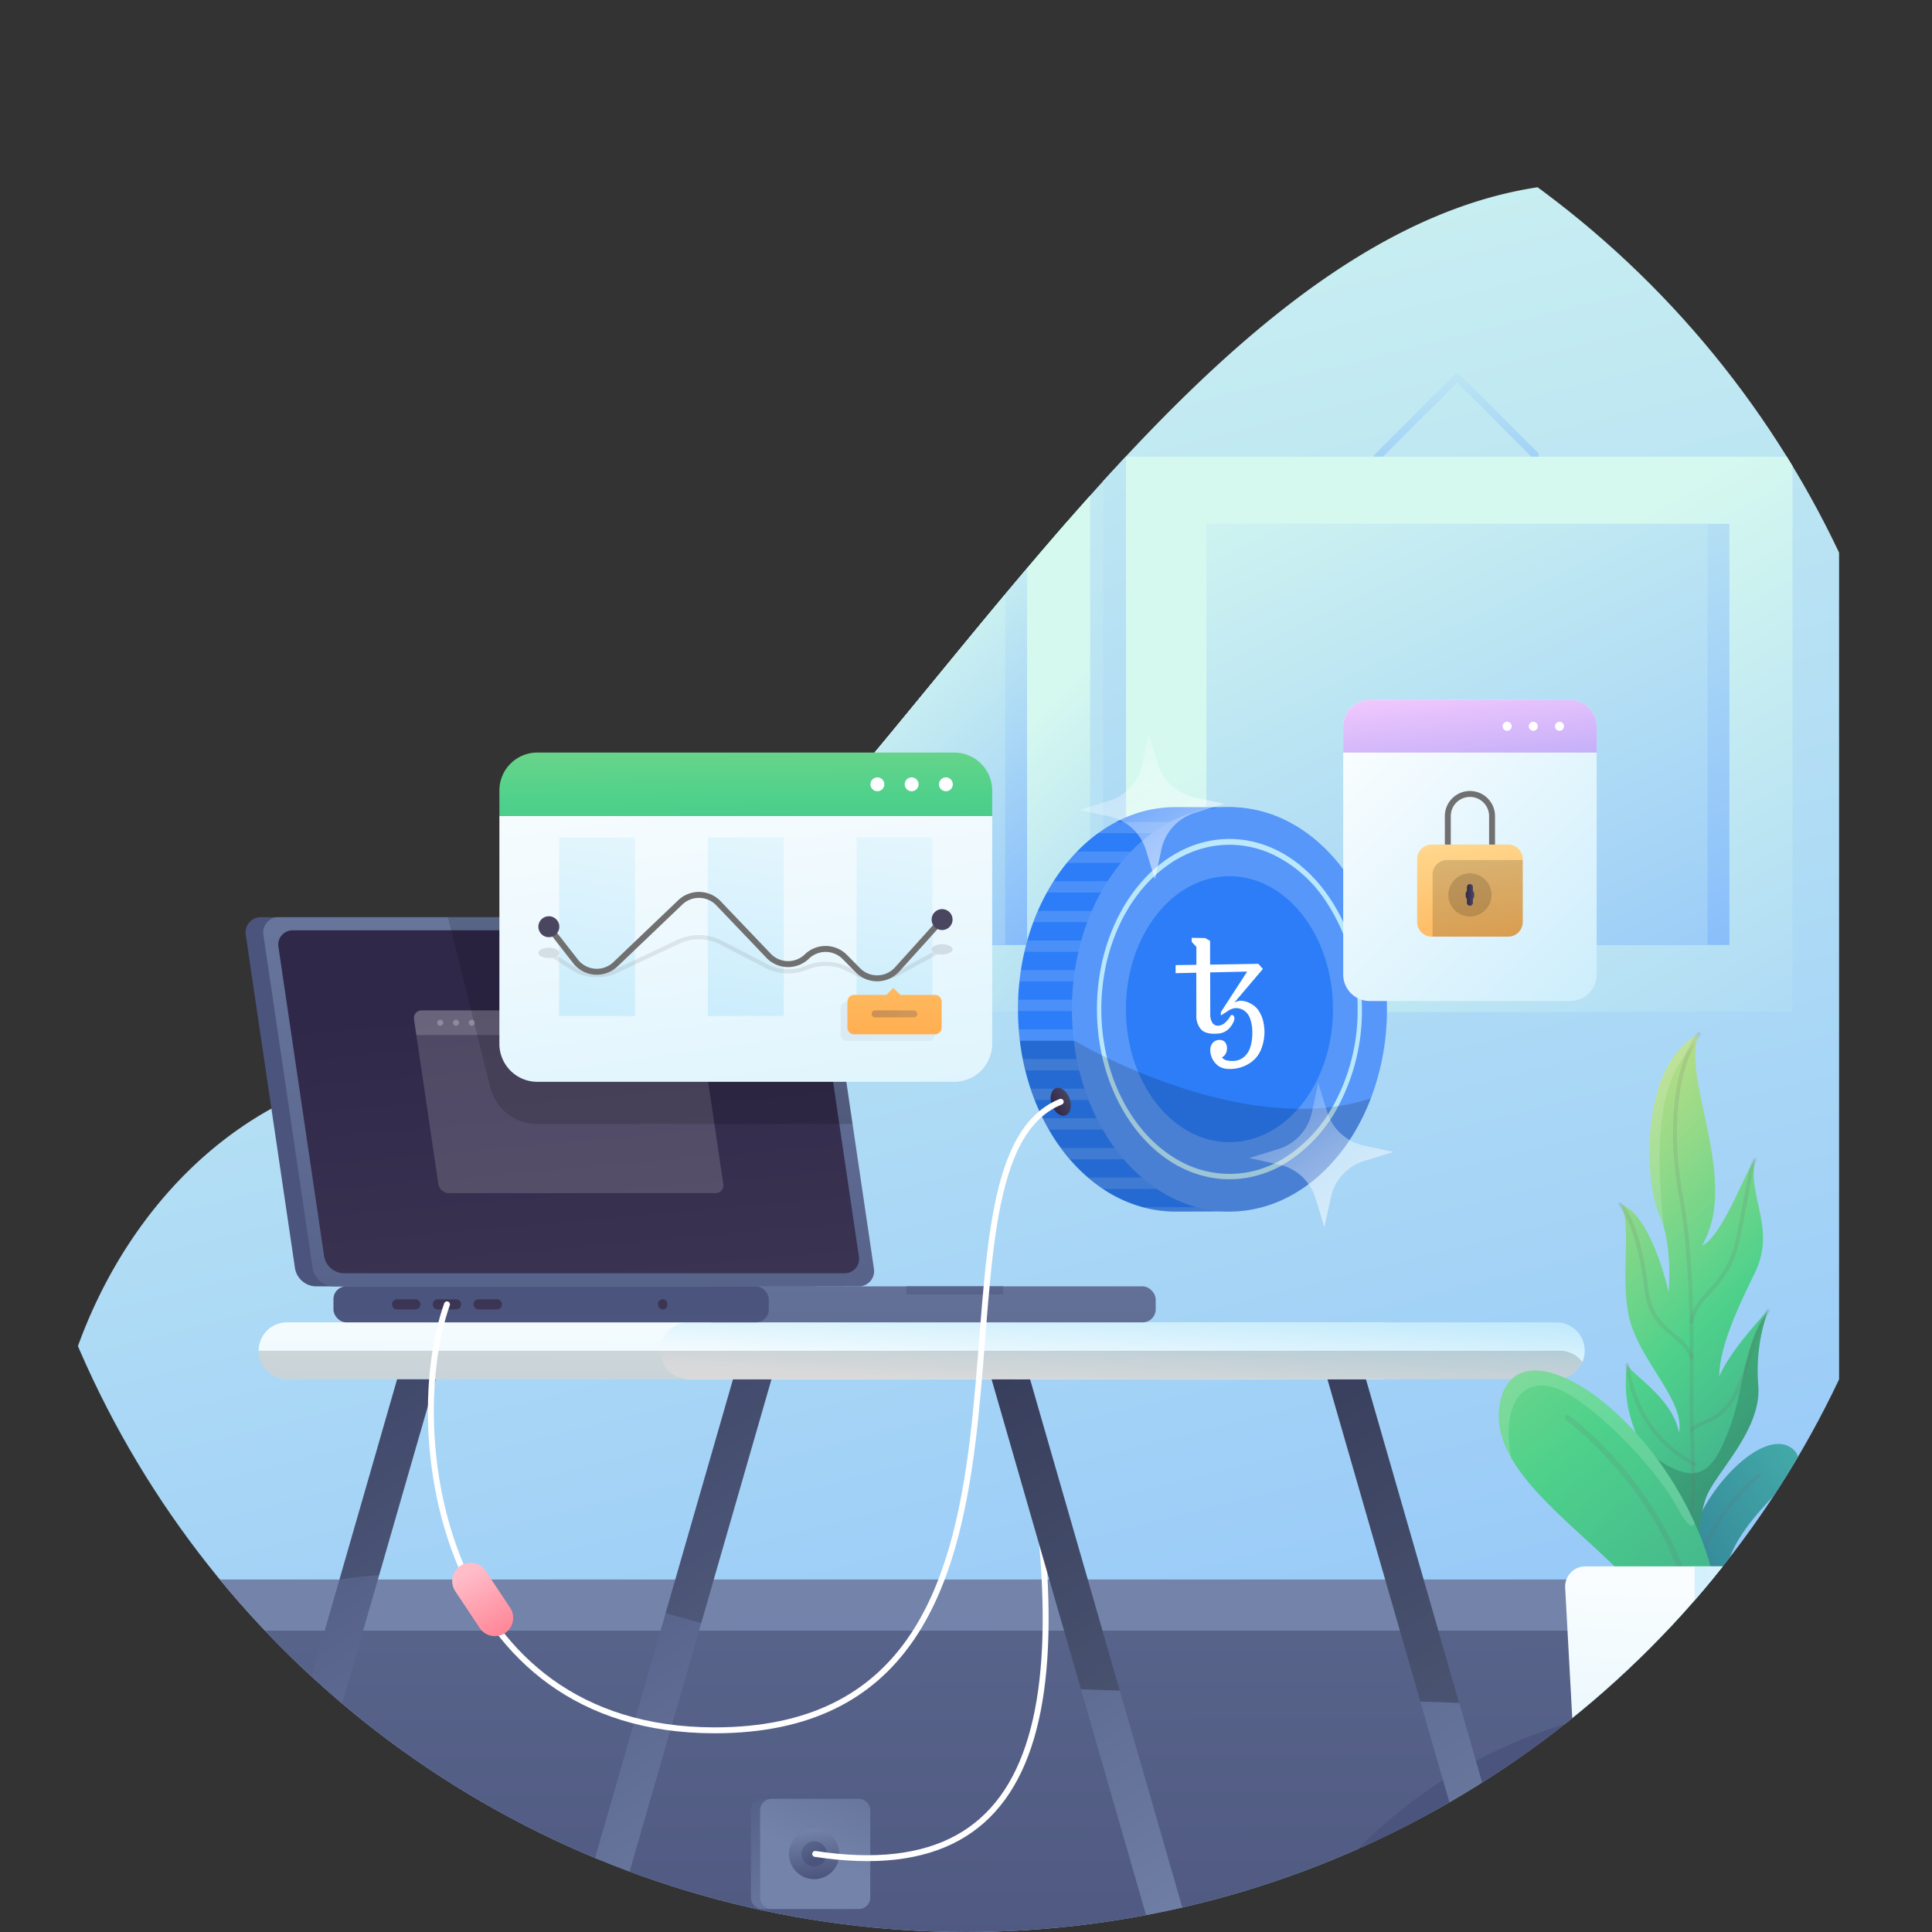 <svg xmlns="http://www.w3.org/2000/svg" xmlns:xlink="http://www.w3.org/1999/xlink" width="496" height="496" viewBox="0 0 496 496"><rect x="0" y="0" width="496" height="496" fill="#333333" stroke="none"/><defs><style>.a,.ah,.ai,.as{fill:#fff;}.a{opacity:0.46;}.b{clip-path:url(#a);}.c{fill:url(#b);}.d{fill:url(#c);}.e{fill:url(#d);}.f{fill:url(#e);}.g{fill:url(#f);}.h{fill:url(#g);}.i{fill:url(#h);}.j{fill:url(#i);}.k{fill:url(#j);}.l{fill:url(#k);}.m{fill:url(#l);}.n{fill:url(#m);}.o{fill:url(#n);}.p{fill:url(#o);}.q{fill:url(#p);}.r{fill:url(#q);}.s{fill:url(#r);}.aw,.az,.bi,.bl,.bt,.t{fill:none;}.t{stroke:#fff;}.aw,.az,.bi,.bl,.t{stroke-linecap:round;stroke-linejoin:round;}.bt,.t{stroke-width:1.521px;}.u{fill:url(#s);}.v{fill:url(#t);}.ac,.ah,.aw,.az,.bh,.w{opacity:0.15;}.ac,.ah,.ai,.w,.z{mix-blend-mode:overlay;isolation:isolate;}.x{fill:url(#u);}.y{fill:url(#v);}.ai,.bq,.z{opacity:0.25;}.aa{fill:url(#w);}.ab{fill:url(#x);}.ad{fill:url(#y);}.ae{fill:url(#z);}.af{fill:url(#aa);}.ag{fill:url(#ab);}.aj{fill:url(#ac);}.ak{fill:url(#ad);}.al{fill:url(#ae);}.am{fill:url(#af);}.an{fill:url(#ag);}.ao{fill:url(#ah);}.ap{fill:#2c7df7;}.aq{fill:#5697f9;}.ar{fill:url(#ai);}.at{fill:url(#aj);}.au{fill:url(#ak);}.av{fill:url(#al);}.aw,.az,.bi,.bl,.bt{stroke:#707070;}.aw{stroke-width:1.014px;}.ax{fill:url(#am);}.ay{fill:url(#an);}.az{stroke-width:1.441px;}.ba{fill:url(#ao);}.bb{fill:url(#ap);}.bc{fill:url(#aq);}.bd{fill:url(#ar);}.be{fill:url(#as);}.bf{fill:url(#at);}.bg{fill:url(#au);}.bi{stroke-width:1.075px;}.bj{fill:url(#av);}.bk{fill:url(#aw);}.bl{stroke-width:1.53px;}.bm{fill:url(#ax);}.bn{fill:url(#ay);}.bo{opacity:0.05;fill:url(#az);}.bp{fill:url(#ba);}.bq{fill:url(#bb);}.br{fill:url(#bc);}.bs{fill:url(#bd);}.bt{stroke-miterlimit:10;}.bu{fill:url(#be);}.bv{fill:url(#bf);}.bw{fill:url(#bg);}.bx{fill:url(#bh);}.by{fill:url(#bi);}.bz{fill:url(#bj);}</style><clipPath id="a"><circle class="a" cx="248" cy="248" r="248" transform="translate(133 4261)"/></clipPath><linearGradient id="b" x1="0.406" y1="-0.075" x2="0.719" y2="1.378" gradientUnits="objectBoundingBox"><stop offset="0" stop-color="#d6f9ef"/><stop offset="1" stop-color="#6ca8ff"/></linearGradient><linearGradient id="c" x1="0.539" y1="2.225" x2="1.006" y2="24.222" gradientUnits="objectBoundingBox"><stop offset="0" stop-color="#7383a9"/><stop offset="1" stop-color="#4b547c"/></linearGradient><linearGradient id="d" x1="0.484" y1="-1.673" x2="0.508" y2="0.798" xlink:href="#c"/><linearGradient id="e" x1="1.184" y1="-0.113" x2="0.913" y2="0.206" xlink:href="#c"/><linearGradient id="f" x1="0.39" y1="-0.977" x2="0.62" y2="3.055" xlink:href="#b"/><linearGradient id="g" x1="-0.32" y1="-0.709" x2="1.63" y2="2.166" xlink:href="#b"/><linearGradient id="h" x1="0.389" y1="0.338" x2="1.73" y2="2.291" xlink:href="#b"/><linearGradient id="i" x1="0.074" y1="-0.352" x2="1.068" y2="1.637" xlink:href="#b"/><linearGradient id="j" x1="0.043" y1="-0.287" x2="1.528" y2="2.27" xlink:href="#b"/><linearGradient id="k" x1="0.144" y1="0.098" x2="1.453" y2="1.577" xlink:href="#b"/><linearGradient id="l" x1="0.629" y1="0.644" x2="1.511" y2="1.626" xlink:href="#b"/><linearGradient id="m" x1="0.296" y1="0.214" x2="1.097" y2="1.337" xlink:href="#b"/><linearGradient id="n" x1="0.32" y1="0.272" x2="1.431" y2="1.676" xlink:href="#b"/><linearGradient id="o" x1="0.846" y1="1.413" x2="0.067" y2="-0.643" xlink:href="#c"/><linearGradient id="p" x1="0.489" y1="0.527" x2="1.45" y2="-1.729" xlink:href="#c"/><linearGradient id="q" x1="0.433" y1="0.004" x2="0.567" y2="0.996" xlink:href="#c"/><linearGradient id="r" x1="-0.325" y1="-1.136" x2="0.608" y2="0.714" xlink:href="#c"/><linearGradient id="s" x1="0.638" y1="1.093" x2="0.383" y2="-0.004" xlink:href="#c"/><linearGradient id="t" x1="0.69" y1="1.299" x2="0.398" y2="0.042" xlink:href="#c"/><linearGradient id="u" x1="0.66" y1="1.201" x2="0.372" y2="-0.068" xlink:href="#c"/><linearGradient id="v" x1="0.626" y1="1.048" x2="0.361" y2="-0.109" xlink:href="#c"/><linearGradient id="w" x1="-0.319" y1="6.941" x2="0.707" y2="-1.126" gradientUnits="objectBoundingBox"><stop offset="0" stop-color="#b9e7fb"/><stop offset="1" stop-color="#fff"/></linearGradient><linearGradient id="x" x1="1.011" y1="-0.129" x2="0.172" y2="0.904" xlink:href="#w"/><linearGradient id="y" x1="0.474" y1="-9.534" x2="0.536" y2="14.108" xlink:href="#c"/><linearGradient id="z" x1="1.051" y1="0.804" x2="1.044" y2="0.8" xlink:href="#c"/><linearGradient id="aa" x1="0.457" y1="-0.772" x2="0.544" y2="1.81" xlink:href="#c"/><linearGradient id="ab" x1="2.727" y1="-0.139" x2="3.066" y2="2.12" gradientUnits="objectBoundingBox"><stop offset="0" stop-color="#302849"/><stop offset="1" stop-color="#4b4660"/></linearGradient><linearGradient id="ac" x1="0.677" y1="6.814" x2="0.506" y2="0.72" xlink:href="#c"/><linearGradient id="ad" x1="0.409" y1="-7.139" x2="0.624" y2="10.86" xlink:href="#ab"/><linearGradient id="ae" x1="0.409" y1="-7.139" x2="0.624" y2="10.86" xlink:href="#ab"/><linearGradient id="af" x1="0.409" y1="-7.139" x2="0.624" y2="10.86" xlink:href="#ab"/><linearGradient id="ag" x1="0.238" y1="-6.708" x2="0.855" y2="10.275" xlink:href="#ab"/><linearGradient id="ah" x1="0.477" y1="-8.804" x2="0.512" y2="5.189" xlink:href="#c"/><linearGradient id="ai" x1="0.545" y1="0.125" x2="0.778" y2="-1.834" xlink:href="#w"/><linearGradient id="aj" x1="0.138" y1="0.78" x2="0.862" y2="0.22" xlink:href="#ab"/><linearGradient id="ak" x1="0.306" y1="0.089" x2="0.826" y2="1.193" gradientUnits="objectBoundingBox"><stop offset="0.009" stop-color="#ffbdc9"/><stop offset="1" stop-color="#ff7b8d"/></linearGradient><linearGradient id="al" x1="-0.507" y1="1.369" x2="1.56" y2="-0.686" gradientUnits="objectBoundingBox"><stop offset="0" stop-color="#2d7592"/><stop offset="1" stop-color="#4ec4b3"/></linearGradient><linearGradient id="am" x1="0.709" y1="1.284" x2="0.377" y2="-0.09" gradientUnits="objectBoundingBox"><stop offset="0" stop-color="#2d7592"/><stop offset="0.598" stop-color="#4ed18b"/><stop offset="1" stop-color="#cee086"/></linearGradient><linearGradient id="an" x1="-0.457" y1="3.653" x2="-2.519" y2="0.219" xlink:href="#am"/><linearGradient id="ao" x1="0.478" y1="1.177" x2="0.502" y2="-0.077" xlink:href="#w"/><linearGradient id="ap" x1="-0.483" y1="1.273" x2="1.925" y2="-0.934" xlink:href="#w"/><linearGradient id="aq" x1="1.195" y1="3.127" x2="0.238" y2="-0.568" xlink:href="#w"/><linearGradient id="ar" x1="0.415" y1="1.778" x2="0.615" y2="-1.233" xlink:href="#w"/><linearGradient id="as" x1="0.413" y1="1.801" x2="0.614" y2="-1.209" xlink:href="#w"/><linearGradient id="at" x1="0.412" y1="1.825" x2="0.612" y2="-1.186" xlink:href="#w"/><linearGradient id="au" x1="1.086" y1="6.262" x2="0.115" y2="-2.968" xlink:href="#am"/><linearGradient id="av" x1="6.849" y1="1.067" x2="6.58" y2="-0.067" xlink:href="#ab"/><linearGradient id="aw" x1="44.425" y1="1.067" x2="44.156" y2="-0.067" xlink:href="#ab"/><linearGradient id="ax" x1="6.932" y1="0.951" x2="6.498" y2="0.049" xlink:href="#ab"/><linearGradient id="ay" x1="44.511" y1="0.951" x2="44.078" y2="0.049" xlink:href="#ab"/><linearGradient id="az" x1="0" y1="0.5" x2="1" y2="0.5" xlink:href="#ab"/><linearGradient id="ba" x1="0.573" y1="2.028" x2="0.312" y2="-3.144" gradientUnits="objectBoundingBox"><stop offset="0" stop-color="#ffa440"/><stop offset="1" stop-color="#ffda92"/></linearGradient><linearGradient id="bb" x1="0" y1="0.5" x2="1" y2="0.5" xlink:href="#ab"/><linearGradient id="bc" x1="1.299" y1="1.442" x2="0.03" y2="-0.054" xlink:href="#w"/><linearGradient id="bd" x1="1.344" y1="2.226" x2="0.001" y2="-0.39" gradientUnits="objectBoundingBox"><stop offset="0" stop-color="#9a98f4"/><stop offset="1" stop-color="#fecfff"/></linearGradient><linearGradient id="be" x1="0.688" y1="1.79" x2="0.407" y2="-0.138" xlink:href="#ba"/><linearGradient id="bf" x1="0" y1="0.5" x2="1" y2="0.5" xlink:href="#ab"/><linearGradient id="bg" x1="0" y1="0.5" x2="1" y2="0.5" xlink:href="#ab"/><linearGradient id="bh" x1="-0.383" y1="-0.095" x2="1.058" y2="2.069" gradientUnits="objectBoundingBox"><stop offset="0" stop-color="#fff" stop-opacity="0"/><stop offset="1" stop-color="#fff"/></linearGradient><linearGradient id="bi" x1="-0.139" y1="-0.23" x2="1.302" y2="1.934" xlink:href="#bh"/><linearGradient id="bj" x1="-64.611" y1="52.61" x2="-62.657" y2="55.546" xlink:href="#bh"/></defs><g class="b" transform="translate(-133 -4261)"><g transform="translate(-249.998 4228.234)"><path class="c" d="M855.142,101.432V603.9h-9.453a66.285,66.285,0,0,0-7.425-14.412c-9.878-14.9-26.788-30.732-47.68-43.3-25.012-15.039-55.719-25.4-86.887-23.865-65.865,3.234-185.2,59.568-267.018-7.772a111.953,111.953,0,0,1-32.6-43.951,117.192,117.192,0,0,1-6.068-19.237,123.138,123.138,0,0,1-2.2-13.1C388.4,372.874,432.43,303.035,501.388,306.1c13.175.584,26.395-4.5,39.774-13.492a175.859,175.859,0,0,0,21.309-17.233c25.178-23.44,51.122-57.17,78.588-90.04q2.8-3.348,5.618-6.683,5.117-6.047,10.31-12.008,2.939-3.348,5.891-6.658,1.654-1.862,3.322-3.7,2.881-3.166,5.782-6.271C725.21,92.991,784.643,53.029,855.142,101.432Z" transform="translate(0 0)"/><path class="d" d="M854.979,366.473v13.1H397.845a123.13,123.13,0,0,1-2.2-13.1Z" transform="translate(0.162 71.79)"/><path class="e" d="M854.539,376.949V529.486h-9.453a66.285,66.285,0,0,0-7.425-14.412c-9.878-14.9-26.788-30.732-47.68-43.3-4.2-2.523-8.565-4.92-13.06-7.145-3.7-1.833-7.489-3.557-11.356-5.143a152.882,152.882,0,0,0-47.3-11.412,128.854,128.854,0,0,0-15.166-.165c-5.25.26-10.842.85-16.727,1.693q-4.6.666-9.434,1.509c-40.356,7.037-92.227,22.667-142.752,21.906-3.266-.051-6.531-.165-9.777-.361-24.538-1.452-48.549-7.183-70.556-20.1q-4.224-2.472-8.344-5.307-4.794-3.3-9.428-7.114a111.954,111.954,0,0,1-32.6-43.951,117.192,117.192,0,0,1-6.068-19.237Z" transform="translate(0.603 74.413)"/><path class="f" d="M790.287,396.376V525.764h-9.453a66.285,66.285,0,0,0-7.425-14.412c-9.878-14.9-26.788-30.732-47.68-43.3-4.2-2.523-8.565-4.92-13.06-7.145-3.7-1.833-7.489-3.557-11.356-5.143a152.882,152.882,0,0,0-47.3-11.412,126.459,126.459,0,0,1,136.279-47.978Z" transform="translate(64.855 78.134)"/><g transform="translate(666.2 128.653)"><path class="g" d="M709.523,139.121l-19.979-19.979a.952.952,0,0,0-1.345,0L667.78,139.561a.951.951,0,1,0,1.344,1.345l19.747-19.747,19.306,19.307a.951.951,0,0,0,1.345-1.345Z" transform="translate(-597.967 -118.863)"/><g transform="translate(0 21.37)"><path class="h" d="M782.991,135.954V278.543h-171.1V142.225q2.881-3.166,5.782-6.271Z" transform="translate(-611.891 -135.954)"/><rect class="i" width="171.101" height="142.591" transform="translate(5.89)"/><rect class="j" width="134.215" height="108.115" transform="translate(26.574 17.238)"/><rect class="k" width="128.603" height="108.115" transform="translate(26.574 17.238)"/></g></g><g transform="translate(541.162 159.99)"><g transform="translate(0)"><path class="l" d="M627.717,149.25V275.213H511.892A175.859,175.859,0,0,0,533.2,257.98c25.178-23.44,51.122-57.171,78.588-90.04q2.8-3.348,5.618-6.683Q622.524,155.211,627.717,149.25Z" transform="translate(-511.892 -142.592)"/><path class="m" d="M633.608,143.925V276.547H511.892A175.859,175.859,0,0,0,533.2,259.314c25.178-23.44,51.122-57.17,78.588-90.04q2.8-3.348,5.618-6.683,5.117-6.047,10.31-12.008Q630.656,147.235,633.608,143.925Z" transform="translate(-511.892 -143.925)"/><path class="n" d="M613.141,158.853v96.723H528.934c25.178-23.44,51.122-57.17,78.588-90.04Q610.319,162.188,613.141,158.853Z" transform="translate(-507.625 -140.187)"/><path class="o" d="M607.522,164.2v90.04H528.934C554.112,230.8,580.056,197.067,607.522,164.2Z" transform="translate(-507.625 -138.849)"/></g></g><g transform="translate(446.057 239.91)"><path class="p" d="M2.935,0H25.341a2.934,2.934,0,0,1,2.934,2.934V25.341a2.935,2.935,0,0,1-2.935,2.935H2.934A2.934,2.934,0,0,1,0,25.341V2.935A2.935,2.935,0,0,1,2.935,0Z" transform="translate(129.718 254.674)"/><path class="q" d="M2.935,0H25.341a2.934,2.934,0,0,1,2.934,2.934V25.341a2.935,2.935,0,0,1-2.935,2.935H2.934A2.934,2.934,0,0,1,0,25.341V2.935A2.935,2.935,0,0,1,2.935,0Z" transform="translate(132.092 254.674)"/><circle class="r" cx="6.475" cy="6.475" r="6.475" transform="translate(139.485 262.337)"/><circle class="s" cx="3.238" cy="3.238" r="3.238" transform="translate(142.723 265.574)"/><path class="t" d="M601.02,311.03C622.886,408.607,614.4,460.2,552.779,450.815" transform="translate(-406.55 -182.003)"/><g transform="translate(0.05 146.913)"><path class="u" d="M555.032,325.334l-18.051,62.643-.545,1.9-27.688,96.069c-3.266-.051-6.531-.165-9.777-.361l27.586-95.708,1.28-4.444,17.322-60.1Z" transform="translate(-420.072 -325.334)"/><path class="v" d="M484.61,325.334,470.1,375.659l-4.1,14.214-21.792,75.609q-4.224-2.472-8.344-5.307l20.264-70.3,3.779-13.1,14.823-51.44Z" transform="translate(-435.872 -325.334)"/><g class="w" transform="translate(24.043)"><path d="M469.923,325.334H479.8l-14.507,50.325c-3.487.215-6.891.583-10.188,1.115Z" transform="translate(-455.1 -325.334)"/><path d="M549.252,325.334,531.2,387.977q-4.423-1.285-9.143-2.548l17.322-60.1Z" transform="translate(-438.334 -325.334)"/></g></g><g transform="translate(191.496 146.913)"><path class="x" d="M638.4,462.527q-4.6.666-9.434,1.509l-17.03-59.08-4.349-15.083-18.6-64.539h9.872l18.6,64.539,4.45,15.445Z" transform="translate(-588.981 -325.334)"/><path class="y" d="M711.684,477.554c-3.7-1.833-7.489-3.557-11.356-5.143L681.8,408.1l-5.25-18.222-18.6-64.539h9.872l18.6,64.539,5.358,18.583Z" transform="translate(-571.713 -325.334)"/><g class="z" transform="translate(0 0)"><path d="M621.907,405.318l-9.973-.361-22.952-79.622h9.872Z" transform="translate(-588.981 -325.334)"/><path d="M691.768,408.457,681.8,408.1l-23.852-82.761h9.872Z" transform="translate(-571.714 -325.334)"/></g></g><g transform="translate(3.339 132.343)"><path class="aa" d="M733.781,320.967a7.283,7.283,0,0,1-7.286,7.285H445.789a7.285,7.285,0,0,1,0-14.57H726.495A7.29,7.29,0,0,1,733.781,320.967Z" transform="translate(-438.503 -313.682)"/><path class="ab" d="M758.293,320.967a7.251,7.251,0,0,1-2.131,5.155,7.27,7.27,0,0,1-5.154,2.129H528.258a7.285,7.285,0,0,1,0-14.57h222.75A7.285,7.285,0,0,1,758.293,320.967Z" transform="translate(-417.853 -313.682)"/><path class="ac" d="M778.348,322.406a7.281,7.281,0,0,1-6.69,4.386H445.789a7.286,7.286,0,0,1-7.286-7.285H772.539A7.252,7.252,0,0,1,778.348,322.406Z" transform="translate(-438.503 -312.223)"/></g><g transform="translate(0 28.329)"><rect class="ad" width="117.316" height="9.244" rx="3.366" transform="translate(116.33 94.773)"/><path class="ae" d="M588.621,325.273H453.844a5.59,5.59,0,0,1-5.339-4.654l-12.623-85.474a3.92,3.92,0,0,1,3.969-4.648H574.622a5.583,5.583,0,0,1,5.338,4.648l.025.159,7.127,48.275,5.447,36.888.025.152A3.919,3.919,0,0,1,588.621,325.273Z" transform="translate(-435.832 -230.497)"/><path class="af" d="M592.246,325.273H457.47a5.589,5.589,0,0,1-5.339-4.654l-12.624-85.474a3.918,3.918,0,0,1,3.97-4.648h134.77a5.583,5.583,0,0,1,5.339,4.648l7.151,48.434,5.473,37.04A3.919,3.919,0,0,1,592.246,325.273Z" transform="translate(-434.925 -230.497)"/><path class="ag" d="M587.85,321.229H459.325a5.255,5.255,0,0,1-5.023-4.375l-11.71-79.291a3.685,3.685,0,0,1,3.73-4.375H574.847a5.252,5.252,0,0,1,5.022,4.375l11.71,79.291A3.684,3.684,0,0,1,587.85,321.229Z" transform="translate(-434.151 -229.823)"/><path class="ah" d="M547.821,296.546H479.333a2.8,2.8,0,0,1-2.676-2.333l-5.649-38.251-.59-4a1.968,1.968,0,0,1,1.992-2.333h68.482a2.8,2.8,0,0,1,2.676,2.333l.589,4,5.649,38.251A1.962,1.962,0,0,1,547.821,296.546Z" transform="translate(-427.179 -225.705)"/><path class="ah" d="M544.156,255.962H471.008l-.59-4a1.968,1.968,0,0,1,1.992-2.333h68.482a2.8,2.8,0,0,1,2.676,2.333Z" transform="translate(-427.179 -225.705)"/><path class="ai" d="M476.717,252.318a.771.771,0,1,1-.771-.77A.771.771,0,0,1,476.717,252.318Z" transform="translate(-425.981 -225.226)"/><circle class="ai" cx="0.771" cy="0.771" r="0.771" transform="translate(53.241 26.322)"/><circle class="ai" cx="0.771" cy="0.771" r="0.771" transform="translate(57.288 26.322)"/><rect class="aj" width="111.758" height="9.244" rx="3.285" transform="translate(22.547 94.773)"/><path class="ak" d="M471.869,311.552H467.19a1.3,1.3,0,0,1-1.3-1.3h0a1.3,1.3,0,0,1,1.3-1.3h4.679a1.3,1.3,0,0,1,1.3,1.3h0A1.3,1.3,0,0,1,471.869,311.552Z" transform="translate(-428.307 -210.854)"/><path class="al" d="M480.241,311.552h-4.679a1.3,1.3,0,0,1-1.3-1.3h0a1.3,1.3,0,0,1,1.3-1.3h4.679a1.3,1.3,0,0,1,1.3,1.3h0A1.3,1.3,0,0,1,480.241,311.552Z" transform="translate(-426.21 -210.854)"/><path class="am" d="M488.613,311.552h-4.679a1.3,1.3,0,0,1-1.3-1.3h0a1.3,1.3,0,0,1,1.3-1.3h4.679a1.3,1.3,0,0,1,1.3,1.3h0A1.3,1.3,0,0,1,488.613,311.552Z" transform="translate(-424.114 -210.854)"/><path class="an" d="M521.715,311.552h0a1.194,1.194,0,0,1-1.194-1.193v-.219a1.194,1.194,0,0,1,1.194-1.194h0a1.194,1.194,0,0,1,1.194,1.194v.219A1.194,1.194,0,0,1,521.715,311.552Z" transform="translate(-414.627 -210.854)"/><rect class="ao" width="24.822" height="2.067" transform="translate(169.649 94.773)"/></g><path class="ac" d="M581.245,283.579H500.277a12.409,12.409,0,0,1-12.041-9.412l-10.033-40.3-.838-3.367h91.39a5.583,5.583,0,0,1,5.339,4.648Z" transform="translate(-425.433 -202.168)"/><g transform="translate(47.556)"><g transform="translate(150.725)"><path class="ap" d="M675.279,259.789c0,.4-.006.792-.014,1.185a63.169,63.169,0,0,1-5.192,24.315,53.189,53.189,0,0,1-4.179,7.774,51.512,51.512,0,0,0-2.688,4.66c-.413.779-.78,1.534-1.122,2.257-.8,1.654-1.472,3.157-2.176,4.5-.26.508-.533.989-.811,1.445a10.362,10.362,0,0,1-5.332,4.7,17.326,17.326,0,0,1-5.06,1.034c-.165.013-.843.019-1.819.031-3.64.033-11.425.051-12.04.051a31.985,31.985,0,0,1-8.37-1.117,34.721,34.721,0,0,1-10.252-4.7,40.57,40.57,0,0,1-3.816-2.9,43.953,43.953,0,0,1-4.7-4.705q-1.2-1.388-2.3-2.9a49.42,49.42,0,0,1-3.063-4.705c-.545-.944-1.064-1.908-1.559-2.9q-1.14-2.273-2.086-4.705c-.374-.95-.723-1.921-1.053-2.9-.184-.551-.355-1.109-.526-1.667q-.447-1.495-.83-3.037c-.235-.958-.45-1.922-.646-2.9-.305-1.541-.551-3.106-.749-4.7-.114-.958-.215-1.928-.285-2.9-.12-1.553-.19-3.118-.2-4.7-.006-.159-.006-.324-.006-.481,0-.813.013-1.617.045-2.422.056-1.585.164-3.158.335-4.705q.152-1.465.38-2.9c.235-1.6.539-3.164.894-4.705.223-.983.47-1.946.736-2.9q.675-2.406,1.534-4.705c.361-.982.754-1.952,1.167-2.9q1.056-2.434,2.307-4.7c.545-1,1.123-1.966,1.719-2.9a49.565,49.565,0,0,1,3.385-4.7c.831-1.015,1.687-1.984,2.581-2.9a40.673,40.673,0,0,1,5.377-4.705,35.981,35.981,0,0,1,4.635-2.9,32.679,32.679,0,0,1,15.344-3.875c.551,0,8.179.014,12.408.039,1.49.013,2.556.025,2.746.038,12.078.838,18.583,8.484,21.957,20q.437,1.5.812,3.1c1.869,8.008,2.478,17.582,2.5,27.891C675.279,259.2,675.279,259.5,675.279,259.789Z" transform="translate(-594.407 -207.841)"/><g transform="translate(0 3.875)"><path class="ah" d="M655.812,210.94v2.9H610.77a35.981,35.981,0,0,1,4.635-2.9Z" transform="translate(-590.31 -210.94)"/><path class="ah" d="M657.405,217.025v2.9h-53c.831-1.015,1.687-1.984,2.581-2.9Z" transform="translate(-591.903 -209.416)"/><path class="ah" d="M658.427,223.109v2.9h-58.1c.545-1,1.123-1.966,1.719-2.9Z" transform="translate(-592.925 -207.893)"/><path class="ah" d="M659.123,229.194v2.9H597.546c.361-.982.754-1.952,1.167-2.9Z" transform="translate(-593.621 -206.369)"/><path class="ah" d="M659.578,235.279v2.9H595.73c.223-.983.47-1.946.736-2.9Z" transform="translate(-594.076 -204.846)"/><path class="ah" d="M659.833,241.364v2.9H594.711q.152-1.465.38-2.9Z" transform="translate(-594.331 -203.322)"/><path class="ah" d="M659.909,247.449v2.9h-65.5c-.006-.159-.006-.324-.006-.481,0-.813.013-1.617.045-2.422Z" transform="translate(-594.407 -201.798)"/><path class="ah" d="M659.868,253.533v2.9H594.854c-.114-.958-.215-1.928-.285-2.9Z" transform="translate(-594.366 -200.275)"/><path class="ah" d="M659.661,259.618v2.9H596.042c-.235-.958-.45-1.922-.646-2.9Z" transform="translate(-594.159 -198.751)"/><path class="ah" d="M659.26,265.7v2.9H598.051c-.374-.95-.723-1.921-1.053-2.9Z" transform="translate(-593.758 -197.228)"/><path class="ah" d="M658.632,271.788v2.9H601.067c-.545-.944-1.064-1.908-1.559-2.9Z" transform="translate(-593.13 -195.704)"/><path class="ah" d="M657.706,277.873v2.9h-52.2q-1.2-1.388-2.3-2.9Z" transform="translate(-592.204 -194.18)"/><path class="ah" d="M656.3,283.958v2.9H612.619a40.567,40.567,0,0,1-3.816-2.9Z" transform="translate(-590.802 -192.657)"/><path class="ah" d="M647.344,290.042a17.326,17.326,0,0,1-5.06,1.034c-.165.013-.843.019-1.819.031-3.64.033-11.425.051-12.04.051a31.986,31.986,0,0,1-8.37-1.117Z" transform="translate(-587.985 -191.133)"/></g><path class="aq" d="M686.358,259.789a64.108,64.108,0,0,1-4.14,22.914,55.246,55.246,0,0,1-5.238,10.361c-7.417,11.412-18.577,18.678-31.049,18.678-.608,0-1.217-.019-1.819-.051a31.859,31.859,0,0,1-6.556-1.065,34.707,34.707,0,0,1-10.252-4.7,40.569,40.569,0,0,1-3.817-2.9,43.932,43.932,0,0,1-4.7-4.705q-1.189-1.388-2.3-2.9a49.731,49.731,0,0,1-3.068-4.705c-.545-.944-1.065-1.908-1.559-2.9q-1.133-2.273-2.087-4.705c-.374-.95-.723-1.921-1.052-2.9-.185-.551-.355-1.109-.526-1.667q-.448-1.495-.831-3.037c-.234-.958-.45-1.922-.64-2.9q-.465-2.311-.748-4.7c-.12-.958-.216-1.928-.291-2.9-.121-1.553-.19-3.118-.2-4.7-.007-.159-.007-.324-.007-.481,0-.813.014-1.617.045-2.422.058-1.585.165-3.158.336-4.705q.152-1.465.38-2.9c.235-1.6.539-3.164.894-4.705.221-.983.469-1.946.735-2.9q.675-2.406,1.534-4.705c.361-.982.755-1.952,1.167-2.9.7-1.623,1.478-3.195,2.308-4.7.545-1,1.122-1.966,1.718-2.9a49.592,49.592,0,0,1,3.392-4.7c.824-1.015,1.68-1.984,2.581-2.9a40.99,40.99,0,0,1,5.369-4.705,36.317,36.317,0,0,1,4.641-2.9,32.636,32.636,0,0,1,13.892-3.836c.481-.025.964-.039,1.452-.039C668.262,207.841,686.358,231.1,686.358,259.789Z" transform="translate(-591.633 -207.841)"/><ellipse class="ap" cx="26.575" cy="34.142" rx="26.575" ry="34.142" transform="translate(27.719 17.808)"/><g transform="translate(20.276 8.243)"><path class="ar" d="M667.9,226.264c-6.087-7.335-14.273-11.831-23.257-11.831a27.335,27.335,0,0,0-12.839,3.241,30.766,30.766,0,0,0-4.533,2.9,35.434,35.434,0,0,0-5.028,4.7c-.825.92-1.6,1.889-2.353,2.9a44.254,44.254,0,0,0-3,4.7c-.52.939-1.014,1.908-1.472,2.9a48.465,48.465,0,0,0-1.9,4.705c-.329.952-.634,1.921-.906,2.9q-.647,2.3-1.084,4.705c-.178.958-.33,1.921-.45,2.9-.2,1.54-.336,3.113-.405,4.705-.033.8-.051,1.609-.051,2.422,0,.158,0,.323.006.481.006,1.592.089,3.157.235,4.7.089.977.2,1.947.341,2.9.185,1.262.413,2.5.679,3.721.07.33.146.66.229.983.234.983.494,1.953.779,2.9a47.112,47.112,0,0,0,1.674,4.7c.405.989.843,1.959,1.307,2.9a44.719,44.719,0,0,0,2.675,4.705c.654,1.008,1.344,1.978,2.061,2.9a38.392,38.392,0,0,0,4.331,4.705,34.037,34.037,0,0,0,3.639,2.9,28.869,28.869,0,0,0,11.02,4.705,26.63,26.63,0,0,0,10.081,0,28.425,28.425,0,0,0,8.345-3.037A37.744,37.744,0,0,0,672.606,283a52.417,52.417,0,0,0,6.056-24.86C678.662,245.578,674.514,234.24,667.9,226.264Zm3.214,56.943a36.743,36.743,0,0,1-11.964,12.865,26.381,26.381,0,0,1-28.044.589,31.145,31.145,0,0,1-4.153-2.9,35.642,35.642,0,0,1-4.724-4.705q-1.15-1.379-2.2-2.9a42.113,42.113,0,0,1-2.815-4.705c-.489-.938-.945-1.908-1.37-2.9a47.512,47.512,0,0,1-1.743-4.7c-.3-.952-.571-1.916-.805-2.9-.033-.108-.064-.221-.089-.335-.343-1.427-.628-2.886-.85-4.369-.151-.958-.266-1.928-.361-2.9q-.218-2.32-.24-4.7c-.007-.159-.007-.324-.007-.481,0-.813.02-1.617.057-2.422.07-1.592.209-3.165.413-4.705.126-.983.285-1.946.469-2.9.3-1.6.679-3.177,1.123-4.705q.428-1.474.944-2.9a46.732,46.732,0,0,1,1.978-4.705c.483-1,1-1.964,1.547-2.9a41.273,41.273,0,0,1,3.177-4.7,37.177,37.177,0,0,1,2.523-2.9,33.107,33.107,0,0,1,5.6-4.7,28.708,28.708,0,0,1,5.56-2.9,25.984,25.984,0,0,1,19.015,0c.571.221,1.142.463,1.7.729a33.681,33.681,0,0,1,12.859,10.962,49.163,49.163,0,0,1,8.831,28.773A50.4,50.4,0,0,1,671.11,283.207Z" transform="translate(-610.623 -214.433)"/></g><g transform="translate(40.473 33.627)"><path class="as" d="M642.056,268.312c-2.172.29-3.785-.083-4.817-1.129a5.075,5.075,0,0,1-1.559-3.645,2.874,2.874,0,0,1,.27-1.3,2.439,2.439,0,0,1,.74-.883,2.386,2.386,0,0,1,2.279-.228,1.762,1.762,0,0,1,.721.723,2.5,2.5,0,0,1,.276,1.215,2.767,2.767,0,0,1-.38,1.5,2.148,2.148,0,0,1-.917.848,2.14,2.14,0,0,0,1.449.819,6.206,6.206,0,0,0,1.943.07,4.414,4.414,0,0,0,2.4-1.1,5.407,5.407,0,0,0,1.527-2.531,11.9,11.9,0,0,0,.483-3.555,10.376,10.376,0,0,0-.559-3.591,4.056,4.056,0,0,0-1.594-2.152,3.776,3.776,0,0,0-2.326-.591,4.512,4.512,0,0,0-2.049.91l-1.544.962,0-.857,6.747-10.4-9.5.21.021,10.768a3.912,3.912,0,0,0,.55,2.167,1.666,1.666,0,0,0,1.652.729,2.779,2.779,0,0,0,1.6-.749,6.756,6.756,0,0,0,1.323-1.609.578.578,0,0,1,.17-.264.359.359,0,0,1,.228-.111.7.7,0,0,1,.445.178,1.048,1.048,0,0,1,.243.694,4.777,4.777,0,0,1-.083.53,5.606,5.606,0,0,1-1.619,2.373,4.187,4.187,0,0,1-2.322.984c-2.132.2-3.634-.13-4.479-.983A5.1,5.1,0,0,1,632.1,254.6l-.013-10.912-5.315.118v-2.072l5.34-.073-.006-4.611-1.2-1.282v-1.037l3.447.055,1.27.724.011,6.1,12.381-.206,1.167,1.312-7.321,8.626a4.855,4.855,0,0,1,1.427-.465A5.351,5.351,0,0,1,646,251.6a5.286,5.286,0,0,1,2.3,2.173,8.255,8.255,0,0,1,1.032,2.7,13.058,13.058,0,0,1,.254,2.357,11.9,11.9,0,0,1-.86,4.511,7.328,7.328,0,0,1-2.676,3.4,9.11,9.11,0,0,1-3.994,1.567Z" transform="translate(-626.775 -234.734)"/></g></g><path class="ac" d="M684.894,270.679a55.245,55.245,0,0,1-5.238,10.361c-7.417,11.412-18.577,18.678-31.049,18.678-.608,0-1.217-.019-1.819-.051-3.64.033-11.425.051-12.04.051a31.986,31.986,0,0,1-8.37-1.117,34.723,34.723,0,0,1-10.252-4.7,40.576,40.576,0,0,1-3.816-2.9,43.951,43.951,0,0,1-4.7-4.705q-1.2-1.388-2.3-2.9a49.423,49.423,0,0,1-3.063-4.705c-.545-.944-1.064-1.908-1.559-2.9q-1.14-2.273-2.086-4.705c-.374-.95-.723-1.921-1.053-2.9-.184-.551-.355-1.109-.526-1.667q-.447-1.495-.83-3.037c-.235-.958-.45-1.922-.646-2.9-.305-1.54-.551-3.106-.749-4.7h14.076s2.587,1.547,6.975,3.721c.425.21.863.425,1.319.648.228.114.463.221.7.335,1.908.914,4.076,1.9,6.455,2.9q.4.171.818.343C628.7,265.29,632.7,266.8,637,268.169c3.411,1.084,7.012,2.086,10.727,2.9a90.061,90.061,0,0,0,18.5,2.252q1.883.028,3.754-.058c1.706-.076,3.411-.215,5.1-.431.5-.064,1-.133,1.5-.209A51.542,51.542,0,0,0,684.894,270.679Z" transform="translate(-443.584 -195.818)"/><path class="at" d="M605.995,268.306c.677,1.926.2,3.847-1.065,4.291s-2.84-.756-3.516-2.682-.2-3.847,1.067-4.293S605.318,266.379,605.995,268.306Z" transform="translate(-442.004 -193.396)"/><path class="t" d="M478,320.4c-11.655,33.167-1.63,109.3,68.638,109.359,99.348.083,47.94-144.844,88.927-161.37" transform="translate(-473.865 -192.679)"/></g><path class="au" d="M485.3,379.785l-6.268-9.44a4.693,4.693,0,0,1,1.314-6.507h0a4.693,4.693,0,0,1,6.507,1.314l6.27,9.439A4.7,4.7,0,0,1,491.8,381.1h0A4.7,4.7,0,0,1,485.3,379.785Z" transform="translate(-425.213 -168.977)"/></g><g transform="translate(767.764 298.21)"><path class="av" d="M732.783,361.99c4.256-13.382,19.257-28.06,26.057-21.908s-17.592,17.268-17.807,35.075-7.124,0-7.124,0" transform="translate(-683.185 -233.39)"/><path class="aw" d="M733.255,371.823s2.479-14.893,16.618-26.765" transform="translate(-683.066 -231.782)"/><g transform="translate(31.201)"><path class="ax" d="M755.7,326.385a46.249,46.249,0,0,0-2.207,18.261c.932,10.721-9.44,20.949-12.839,27.6-2.777,5.433-4.128,21.468.323,35.182a41.5,41.5,0,0,0,3.919,8.743l-4.076.952a40.353,40.353,0,0,1-3.621-9.5c-3.12-12.529-.793-24.955-3.3-30.808-1.692-3.95-6.416-9.148-10-15.984l-.006-.006c-3.076-5.871-5.313-12.947-4.051-21.481,1.433,2.79,11.64,8.61,13.314,17.468,1.478-7.635-8.445-16.784-12.1-27.125s.394-26.522-2.973-31.467c7.958,2.314,12.4,22.5,12.4,22.5s.894-9.32-1.305-16.923a21.672,21.672,0,0,0-1.173-3.2c-3.652-7.875-5.193-37.979,10.219-46.127a10.174,10.174,0,0,0-.64,2.137c-2.333,12.015,10.786,36.59,1.453,52.226,5.42-2.436,11.654-20.416,13.612-22.046-1.877,9.808,5.561,17.708-.1,29.184s-8.959,19.661-9.073,26.458c2.86-6.917,12.205-16.605,12.573-16.979C756.005,325.523,755.878,325.846,755.7,326.385Z" transform="translate(-718.07 -254.466)"/><path class="ac" d="M739.484,357.844c-2.777,5.433-4.128,21.468.323,35.182l-3.779.19c-3.12-12.529-.793-24.955-3.3-30.808-1.692-3.95-6.416-9.148-10-15.984,14.024,11.451,17.968,6.271,22.362-5.5,3.424-9.149,3.747-22.147,9.442-28.944a46.249,46.249,0,0,0-2.207,18.261C753.254,340.965,742.882,351.193,739.484,357.844Z" transform="translate(-716.904 -240.064)"/><path class="aw" d="M735.4,254.468c-5.4,7.54-7.989,23.017-4.535,41.773s2.59,42.93,2.7,55.449,1.847,30.228-2.153,26.014" transform="translate(-715.257 -254.466)"/><path class="aw" d="M732.671,321.906c1.887-8.091,9.225-8.524,11.922-21.15s3.171-18.552,4.391-20.445" transform="translate(-714.414 -247.995)"/><path class="aw" d="M736.4,328.765c-2.181-6.476-10.356-6.233-11.65-17.727s-4.3-19.046-6.681-21.583" transform="translate(-718.07 -245.705)"/><path class="aw" d="M752.36,311.224c-3.531,4.724-5.554,17.832-9.6,23.5s-7.73,4.7-9.976,7.128" transform="translate(-714.386 -240.254)"/><path class="aw" d="M719.481,322.341c1.436,10.977,7.271,20.366,17.223,25.547" transform="translate(-717.717 -237.471)"/></g><g transform="translate(0 86.41)"><path class="ay" d="M750.009,392.107l-13.938,3.41c-.578-17.063-29.916-32.3-39.768-49.552v-.01c-2.791-4.879-4.011-9.926-2.593-15.215,4.978-18.533,35.971,1.269,49.728,32.013A71.25,71.25,0,0,1,750.009,392.107Z" transform="translate(-693.117 -323.572)"/><path class="az" d="M707.242,333.268s29.23,21.238,33.032,55.634" transform="translate(-689.58 -321.145)"/><path class="ah" d="M743.439,362.753c-.461,1.508-1.956.694-4.454-3.971-6.014-11.215-23.581-28.735-32.133-30.978s-12.92,5.7-10.548,18.152c-2.791-4.879-4.011-9.926-2.593-15.215C698.689,312.207,729.682,332.01,743.439,362.753Z" transform="translate(-693.117 -323.572)"/></g></g><path class="ba" d="M768.325,369.25,760.2,518.37a125.351,125.351,0,0,0-20.372-23.117,175.569,175.569,0,0,0-27.309-20.181L706.76,369.25a5.181,5.181,0,0,1,5.174-5.465h51.217A5.182,5.182,0,0,1,768.325,369.25Z" transform="translate(78.061 71.117)"/><path class="ah" d="M736.714,254.466a10.174,10.174,0,0,0-.64,2.137c-11.951,10.7-9.548,33.561-8.406,47.191a21.672,21.672,0,0,0-1.173-3.2C722.842,292.718,721.3,262.614,736.714,254.466Z" transform="translate(82.395 43.744)"/><path class="bb" d="M761.7,369.25,753.578,518.37a125.351,125.351,0,0,0-20.372-23.117l.171-131.468h23.149A5.182,5.182,0,0,1,761.7,369.25Z" transform="translate(84.686 71.117)"/><g transform="translate(511.205 225.967)"><path class="bc" d="M614.45,209.735V268.2a9.754,9.754,0,0,1-9.748,9.758H497.682a9.753,9.753,0,0,1-9.748-9.758v-58.47Z" transform="translate(-487.934 -193.424)"/><g transform="translate(15.329 21.796)"><rect class="bd" width="19.488" height="45.84"/><rect class="be" width="19.488" height="45.84" transform="translate(38.185)"/><rect class="bf" width="19.488" height="45.84" transform="translate(76.369)"/></g><path class="bg" d="M614.45,206.438V213H487.934v-6.563a9.745,9.745,0,0,1,9.748-9.748H604.7A9.746,9.746,0,0,1,614.45,206.438Z" transform="translate(-487.934 -196.69)"/><path class="as" d="M581.741,203.567a1.774,1.774,0,1,1-1.774-1.773A1.775,1.775,0,0,1,581.741,203.567Z" transform="translate(-465.334 -195.412)"/><path class="as" d="M574.707,203.567a1.774,1.774,0,1,1-1.773-1.773A1.774,1.774,0,0,1,574.707,203.567Z" transform="translate(-467.095 -195.412)"/><path class="as" d="M567.675,203.567a1.774,1.774,0,1,1-1.774-1.773A1.774,1.774,0,0,1,567.675,203.567Z" transform="translate(-468.855 -195.412)"/><g class="bh" transform="translate(10.012 47.403)"><path class="bi" d="M599.047,237.725l-11.535,6.307a12.365,12.365,0,0,1-10.067.113l-3.382-1.688a12.5,12.5,0,0,0-9.739-.054h0a12.47,12.47,0,0,1-9.821-.1l-12.877-6.65a12.478,12.478,0,0,0-9.789-.111l-16.653,7.844c-2.962,1.4-7.721,1.224-10.241-.369l-6.855-4.333" transform="translate(-495.403 -234.6)"/><path class="bj" d="M576.681,237.364c0,.732,1.2,1.324,2.687,1.324s2.686-.593,2.686-1.324-1.2-1.325-2.686-1.325S576.681,236.633,576.681,237.364Z" transform="translate(-475.724 -234.24)"/><ellipse class="bk" cx="2.687" cy="1.325" rx="2.687" ry="1.325" transform="translate(0 2.702)"/></g><g transform="translate(10.012 36.549)"><path class="bl" d="M599.047,232.256l-11.535,12.79a6.923,6.923,0,0,1-10.067.229l-3.382-3.424a6.923,6.923,0,0,0-9.739-.11h0a6.925,6.925,0,0,1-9.821-.2l-12.877-13.484a6.925,6.925,0,0,0-9.789-.225l-16.653,15.9a6.924,6.924,0,0,1-10.241-.748l-6.855-8.784" transform="translate(-495.403 -225.92)"/><path class="bm" d="M576.681,231.525a2.686,2.686,0,1,0,2.687-2.687A2.687,2.687,0,0,0,576.681,231.525Z" transform="translate(-475.724 -225.19)"/><path class="bn" d="M495.941,232.99a2.686,2.686,0,1,0,2.686-2.687A2.686,2.686,0,0,0,495.941,232.99Z" transform="translate(-495.941 -224.823)"/></g><path class="bo" d="M582.2,249.934v6.638a1.739,1.739,0,0,1-1.737,1.737h-20.72A1.74,1.74,0,0,1,558,256.572v-6.638a1.741,1.741,0,0,1,1.743-1.743H568l1.807-1.808,1.813,1.808h8.845A1.74,1.74,0,0,1,582.2,249.934Z" transform="translate(-470.389 -184.247)"/><path class="bp" d="M583.586,248.553v6.638a1.74,1.74,0,0,1-1.737,1.737h-20.72a1.742,1.742,0,0,1-1.744-1.737v-6.638a1.743,1.743,0,0,1,1.744-1.744h8.255L571.191,245,573,246.809h8.845A1.742,1.742,0,0,1,583.586,248.553Z" transform="translate(-470.043 -184.593)"/><path class="bq" d="M575.205,251.426h-9.937a.9.9,0,0,1-.9-.9h0a.9.9,0,0,1,.9-.9h9.937a.9.9,0,0,1,.9.9h0A.9.9,0,0,1,575.205,251.426Z" transform="translate(-468.794 -183.433)"/></g><g transform="translate(727.834 212.476)"><path class="br" d="M726.26,192.7v63.683a6.8,6.8,0,0,1-6.8,6.8H667.986a6.8,6.8,0,0,1-6.8-6.8V192.7a6.8,6.8,0,0,1,6.8-6.8h51.477A6.8,6.8,0,0,1,726.26,192.7Z" transform="translate(-661.183 -185.901)"/><path class="bs" d="M726.26,192.7v6.69H661.183V192.7a6.8,6.8,0,0,1,6.8-6.8h51.477A6.8,6.8,0,0,1,726.26,192.7Z" transform="translate(-661.183 -185.901)"/><circle class="as" cx="1.161" cy="1.161" r="1.161" transform="translate(54.366 5.585)"/><circle class="as" cx="1.161" cy="1.161" r="1.161" transform="translate(47.648 5.585)"/><path class="as" d="M696.239,191.529a1.161,1.161,0,1,1-1.162-1.162A1.161,1.161,0,0,1,696.239,191.529Z" transform="translate(-652.987 -184.783)"/><g transform="translate(18.98 24.123)"><path class="bt" d="M688.344,205.193h0a5.68,5.68,0,0,0-5.679,5.679v11.045a5.679,5.679,0,0,0,5.679,5.678h0a5.679,5.679,0,0,0,5.679-5.678V210.872A5.68,5.68,0,0,0,688.344,205.193Z" transform="translate(-674.784 -205.193)"/><path class="bu" d="M703.479,219.325v16.149a3.739,3.739,0,0,1-3.74,3.741h-19.63a3.746,3.746,0,0,1-3.747-3.741V219.325a3.746,3.746,0,0,1,3.747-3.741h19.63A3.739,3.739,0,0,1,703.479,219.325Z" transform="translate(-676.362 -202.591)"/><path class="ac" d="M702.685,218.754V234.68a3.739,3.739,0,0,1-3.74,3.741H679.536V222.5a3.745,3.745,0,0,1,3.741-3.746Z" transform="translate(-675.567 -201.797)"/><circle class="ac" cx="5.545" cy="5.545" r="5.545" transform="translate(8.016 20.374)"/><g transform="translate(12.468 23.145)"><path class="bv" d="M687.361,229.25h0a.77.77,0,0,1-.769-.77v-4.006a.77.77,0,0,1,.769-.77h0a.77.77,0,0,1,.769.77v4.006A.77.77,0,0,1,687.361,229.25Z" transform="translate(-686.268 -223.703)"/><path class="bw" d="M687.426,227.51h0a1.093,1.093,0,0,1-1.093-1.093v-.463a1.093,1.093,0,0,1,1.093-1.093h0a1.093,1.093,0,0,1,1.093,1.093v.463A1.093,1.093,0,0,1,687.426,227.51Z" transform="translate(-686.333 -223.413)"/></g></g></g><path class="bx" d="M644.211,210.775l-7.517,2.317a12.621,12.621,0,0,0-8.614,9.378l-1.672,7.687-2.318-7.517a12.618,12.618,0,0,0-9.378-8.614l-7.686-1.672,7.517-2.317a12.62,12.62,0,0,0,8.614-9.378l1.672-7.687,2.317,7.517a12.618,12.618,0,0,0,9.378,8.614Z" transform="translate(53.091 28.346)"/><path class="by" d="M678.9,282.241l-7.482,2.306a12.558,12.558,0,0,0-8.573,9.334l-1.664,7.65-2.306-7.481a12.563,12.563,0,0,0-9.334-8.574l-7.651-1.663,7.482-2.307a12.561,12.561,0,0,0,8.574-9.334l1.663-7.65L661.917,272a12.558,12.558,0,0,0,9.333,8.573Z" transform="translate(61.821 46.262)"/><path class="bz" d="M682.988,266.956l-2.8-1.482a5.086,5.086,0,0,0-5.125.218L672.4,267.4l1.481-2.8a5.081,5.081,0,0,0-.218-5.124l-1.713-2.666,2.8,1.482a5.086,5.086,0,0,0,5.125-.218l2.665-1.713-1.48,2.8a5.081,5.081,0,0,0,.218,5.124Z" transform="translate(69.346 44.219)"/></g></g></svg>